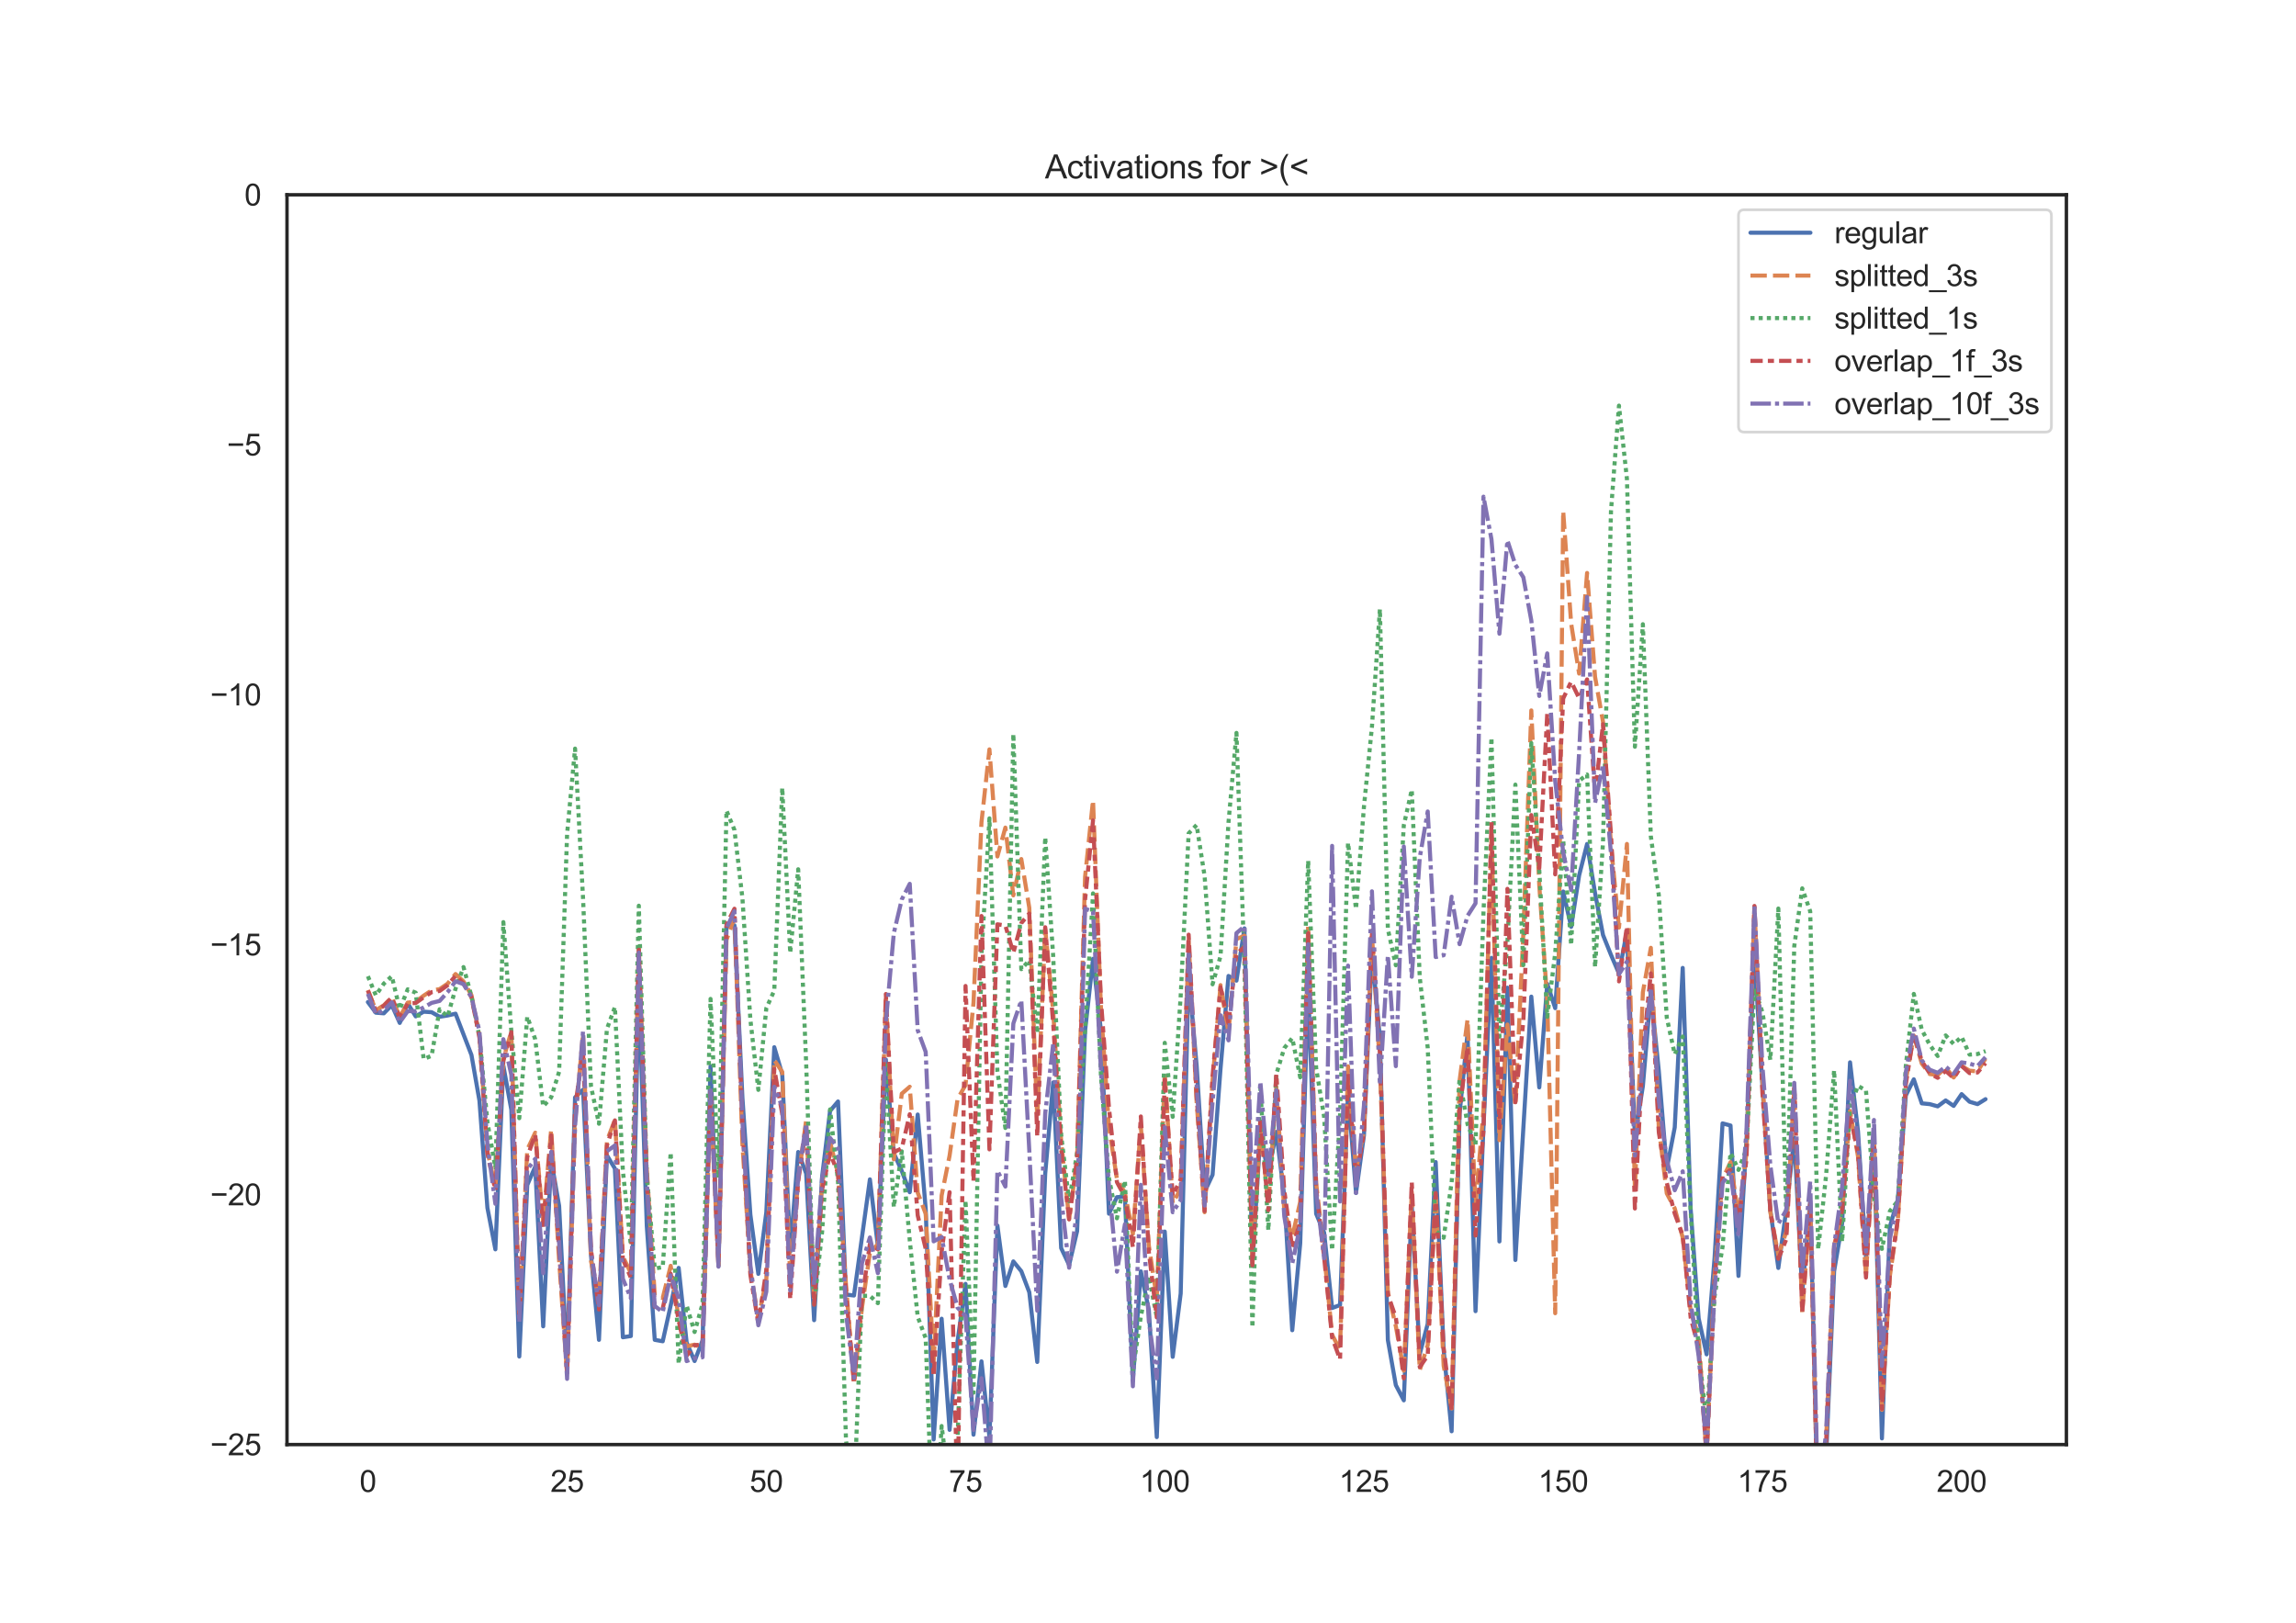 <?xml version="1.0" encoding="utf-8" standalone="no"?>
<!DOCTYPE svg PUBLIC "-//W3C//DTD SVG 1.1//EN"
  "http://www.w3.org/Graphics/SVG/1.1/DTD/svg11.dtd">
<svg height="595.44pt" version="1.1" viewBox="0 0 842.4 595.44" width="842.4pt" xmlns="http://www.w3.org/2000/svg" xmlns:xlink="http://www.w3.org/1999/xlink">
 <defs>
  <style type="text/css">*{stroke-linecap:butt;stroke-linejoin:round;}</style>
 </defs>
 <g id="figure_1">
  <g id="patch_1">
   <path d="M 0 595.44 
L 842.4 595.44 
L 842.4 0 
L 0 0 
z
" style="fill:#ffffff;"/>
  </g>
  <g id="axes_1">
   <g id="patch_2">
    <path d="M 105.3 529.942 
L 758.16 529.942 
L 758.16 71.453 
L 105.3 71.453 
z
" style="fill:#ffffff;"/>
   </g>
   <g id="matplotlib.axis_1">
    <g id="xtick_1">
     <g id="text_1">
      <!-- 0 -->
      <g style="fill:#262626;" transform="translate(131.917 547.315)scale(0.11 -0.11)">
       <defs>
        <path d="M 266 2259 
Q 266 3072 433 3567 
Q 600 4063 929 4331 
Q 1259 4600 1759 4600 
Q 2128 4600 2406 4451 
Q 2684 4303 2865 4023 
Q 3047 3744 3150 3342 
Q 3253 2941 3253 2259 
Q 3253 1453 3087 958 
Q 2922 463 2592 192 
Q 2263 -78 1759 -78 
Q 1097 -78 719 397 
Q 266 969 266 2259 
z
M 844 2259 
Q 844 1131 1108 757 
Q 1372 384 1759 384 
Q 2147 384 2411 759 
Q 2675 1134 2675 2259 
Q 2675 3391 2411 3762 
Q 2147 4134 1753 4134 
Q 1366 4134 1134 3806 
Q 844 3388 844 2259 
z
" id="ArialMT-30" transform="scale(0.016)"/>
       </defs>
       <use xlink:href="#ArialMT-30"/>
      </g>
     </g>
    </g>
    <g id="xtick_2">
     <g id="text_2">
      <!-- 25 -->
      <g style="fill:#262626;" transform="translate(201.951 547.315)scale(0.11 -0.11)">
       <defs>
        <path d="M 3222 541 
L 3222 0 
L 194 0 
Q 188 203 259 391 
Q 375 700 629 1000 
Q 884 1300 1366 1694 
Q 2113 2306 2375 2664 
Q 2638 3022 2638 3341 
Q 2638 3675 2398 3904 
Q 2159 4134 1775 4134 
Q 1369 4134 1125 3890 
Q 881 3647 878 3216 
L 300 3275 
Q 359 3922 746 4261 
Q 1134 4600 1788 4600 
Q 2447 4600 2831 4234 
Q 3216 3869 3216 3328 
Q 3216 3053 3103 2787 
Q 2991 2522 2730 2228 
Q 2469 1934 1863 1422 
Q 1356 997 1212 845 
Q 1069 694 975 541 
L 3222 541 
z
" id="ArialMT-32" transform="scale(0.016)"/>
        <path d="M 266 1200 
L 856 1250 
Q 922 819 1161 601 
Q 1400 384 1738 384 
Q 2144 384 2425 690 
Q 2706 997 2706 1503 
Q 2706 1984 2436 2262 
Q 2166 2541 1728 2541 
Q 1456 2541 1237 2417 
Q 1019 2294 894 2097 
L 366 2166 
L 809 4519 
L 3088 4519 
L 3088 3981 
L 1259 3981 
L 1013 2750 
Q 1425 3038 1878 3038 
Q 2478 3038 2890 2622 
Q 3303 2206 3303 1553 
Q 3303 931 2941 478 
Q 2500 -78 1738 -78 
Q 1113 -78 717 272 
Q 322 622 266 1200 
z
" id="ArialMT-35" transform="scale(0.016)"/>
       </defs>
       <use xlink:href="#ArialMT-32"/>
       <use x="55.615" xlink:href="#ArialMT-35"/>
      </g>
     </g>
    </g>
    <g id="xtick_3">
     <g id="text_3">
      <!-- 50 -->
      <g style="fill:#262626;" transform="translate(275.043 547.315)scale(0.11 -0.11)">
       <use xlink:href="#ArialMT-35"/>
       <use x="55.615" xlink:href="#ArialMT-30"/>
      </g>
     </g>
    </g>
    <g id="xtick_4">
     <g id="text_4">
      <!-- 75 -->
      <g style="fill:#262626;" transform="translate(348.135 547.315)scale(0.11 -0.11)">
       <defs>
        <path d="M 303 3981 
L 303 4522 
L 3269 4522 
L 3269 4084 
Q 2831 3619 2401 2847 
Q 1972 2075 1738 1259 
Q 1569 684 1522 0 
L 944 0 
Q 953 541 1156 1306 
Q 1359 2072 1739 2783 
Q 2119 3494 2547 3981 
L 303 3981 
z
" id="ArialMT-37" transform="scale(0.016)"/>
       </defs>
       <use xlink:href="#ArialMT-37"/>
       <use x="55.615" xlink:href="#ArialMT-35"/>
      </g>
     </g>
    </g>
    <g id="xtick_5">
     <g id="text_5">
      <!-- 100 -->
      <g style="fill:#262626;" transform="translate(418.169 547.315)scale(0.11 -0.11)">
       <defs>
        <path d="M 2384 0 
L 1822 0 
L 1822 3584 
Q 1619 3391 1289 3197 
Q 959 3003 697 2906 
L 697 3450 
Q 1169 3672 1522 3987 
Q 1875 4303 2022 4600 
L 2384 4600 
L 2384 0 
z
" id="ArialMT-31" transform="scale(0.016)"/>
       </defs>
       <use xlink:href="#ArialMT-31"/>
       <use x="55.615" xlink:href="#ArialMT-30"/>
       <use x="111.23" xlink:href="#ArialMT-30"/>
      </g>
     </g>
    </g>
    <g id="xtick_6">
     <g id="text_6">
      <!-- 125 -->
      <g style="fill:#262626;" transform="translate(491.261 547.315)scale(0.11 -0.11)">
       <use xlink:href="#ArialMT-31"/>
       <use x="55.615" xlink:href="#ArialMT-32"/>
       <use x="111.23" xlink:href="#ArialMT-35"/>
      </g>
     </g>
    </g>
    <g id="xtick_7">
     <g id="text_7">
      <!-- 150 -->
      <g style="fill:#262626;" transform="translate(564.353 547.315)scale(0.11 -0.11)">
       <use xlink:href="#ArialMT-31"/>
       <use x="55.615" xlink:href="#ArialMT-35"/>
       <use x="111.23" xlink:href="#ArialMT-30"/>
      </g>
     </g>
    </g>
    <g id="xtick_8">
     <g id="text_8">
      <!-- 175 -->
      <g style="fill:#262626;" transform="translate(637.446 547.315)scale(0.11 -0.11)">
       <use xlink:href="#ArialMT-31"/>
       <use x="55.615" xlink:href="#ArialMT-37"/>
       <use x="111.23" xlink:href="#ArialMT-35"/>
      </g>
     </g>
    </g>
    <g id="xtick_9">
     <g id="text_9">
      <!-- 200 -->
      <g style="fill:#262626;" transform="translate(710.538 547.315)scale(0.11 -0.11)">
       <use xlink:href="#ArialMT-32"/>
       <use x="55.615" xlink:href="#ArialMT-30"/>
       <use x="111.23" xlink:href="#ArialMT-30"/>
      </g>
     </g>
    </g>
   </g>
   <g id="matplotlib.axis_2">
    <g id="ytick_1">
     <g id="text_10">
      <!-- −25 -->
      <g style="fill:#262626;" transform="translate(77.141 533.878)scale(0.11 -0.11)">
       <defs>
        <path d="M 3381 1997 
L 356 1997 
L 356 2522 
L 3381 2522 
L 3381 1997 
z
" id="ArialMT-2212" transform="scale(0.016)"/>
       </defs>
       <use xlink:href="#ArialMT-2212"/>
       <use x="58.398" xlink:href="#ArialMT-32"/>
       <use x="114.014" xlink:href="#ArialMT-35"/>
      </g>
     </g>
    </g>
    <g id="ytick_2">
     <g id="text_11">
      <!-- −20 -->
      <g style="fill:#262626;" transform="translate(77.141 442.181)scale(0.11 -0.11)">
       <use xlink:href="#ArialMT-2212"/>
       <use x="58.398" xlink:href="#ArialMT-32"/>
       <use x="114.014" xlink:href="#ArialMT-30"/>
      </g>
     </g>
    </g>
    <g id="ytick_3">
     <g id="text_12">
      <!-- −15 -->
      <g style="fill:#262626;" transform="translate(77.141 350.483)scale(0.11 -0.11)">
       <use xlink:href="#ArialMT-2212"/>
       <use x="58.398" xlink:href="#ArialMT-31"/>
       <use x="114.014" xlink:href="#ArialMT-35"/>
      </g>
     </g>
    </g>
    <g id="ytick_4">
     <g id="text_13">
      <!-- −10 -->
      <g style="fill:#262626;" transform="translate(77.141 258.785)scale(0.11 -0.11)">
       <use xlink:href="#ArialMT-2212"/>
       <use x="58.398" xlink:href="#ArialMT-31"/>
       <use x="114.014" xlink:href="#ArialMT-30"/>
      </g>
     </g>
    </g>
    <g id="ytick_5">
     <g id="text_14">
      <!-- −5 -->
      <g style="fill:#262626;" transform="translate(83.258 167.087)scale(0.11 -0.11)">
       <use xlink:href="#ArialMT-2212"/>
       <use x="58.398" xlink:href="#ArialMT-35"/>
      </g>
     </g>
    </g>
    <g id="ytick_6">
     <g id="text_15">
      <!-- 0 -->
      <g style="fill:#262626;" transform="translate(89.683 75.39)scale(0.11 -0.11)">
       <use xlink:href="#ArialMT-30"/>
      </g>
     </g>
    </g>
   </g>
   <g id="line2d_1">
    <path clip-path="url(#p9d959f3bb3)" d="M 134.975 367.616 
L 137.899 371.511 
L 140.823 371.745 
L 143.747 368.746 
L 146.67 375.27 
L 149.594 368.096 
L 152.518 372.856 
L 155.441 371.144 
L 158.365 371.337 
L 161.289 373.007 
L 164.212 372.542 
L 167.136 371.878 
L 172.983 387.052 
L 175.907 403.807 
L 178.831 443.095 
L 181.754 458.33 
L 184.678 390.949 
L 187.602 407.097 
L 190.526 497.643 
L 193.449 434.733 
L 196.373 427.985 
L 199.297 486.57 
L 202.22 425.521 
L 205.144 442.405 
L 208.068 500.466 
L 210.991 402.608 
L 213.915 399.75 
L 216.839 460.581 
L 219.762 491.532 
L 222.686 423.842 
L 225.61 428.703 
L 228.534 490.585 
L 231.457 490.137 
L 234.381 362.81 
L 237.305 449.729 
L 240.228 491.528 
L 243.152 492.056 
L 246.076 478.891 
L 248.999 465.136 
L 251.923 492.491 
L 254.847 499.308 
L 257.77 491.723 
L 260.694 391.18 
L 263.618 464.347 
L 266.542 339.911 
L 269.465 339.479 
L 272.389 402.674 
L 275.313 445.625 
L 278.236 467.328 
L 281.16 444.725 
L 284.084 384.178 
L 287.007 394.112 
L 289.931 459.185 
L 292.855 422.62 
L 295.778 430.498 
L 298.702 484.318 
L 301.626 431.728 
L 304.549 407.555 
L 307.473 404.081 
L 310.397 474.912 
L 313.321 475.269 
L 319.168 432.664 
L 322.092 457.2 
L 325.015 388.688 
L 327.939 423.076 
L 330.863 429.578 
L 333.786 437.368 
L 336.71 408.872 
L 339.634 443.352 
L 342.557 528.066 
L 345.481 483.777 
L 348.405 524.555 
L 351.329 492.017 
L 354.252 471.002 
L 357.176 526.317 
L 360.1 499.421 
L 363.023 527.159 
L 365.947 449.603 
L 368.871 471.766 
L 371.794 462.759 
L 374.718 466.352 
L 377.642 474.07 
L 380.565 499.643 
L 383.489 430.521 
L 386.413 397.114 
L 389.336 457.877 
L 392.26 464.068 
L 395.184 451.665 
L 398.108 378.206 
L 401.031 351.754 
L 403.955 378.416 
L 406.879 445.253 
L 409.802 439.18 
L 412.726 439.003 
L 415.65 506.436 
L 418.573 466.404 
L 421.497 480.473 
L 424.421 527.21 
L 427.344 451.813 
L 430.268 497.764 
L 433.192 474.531 
L 436.116 357.445 
L 439.039 390.914 
L 441.963 437.234 
L 444.887 430.983 
L 447.81 392.043 
L 450.734 358.037 
L 453.658 359.749 
L 456.581 340.585 
L 459.505 463.323 
L 462.429 416.077 
L 465.352 430.579 
L 468.276 415.237 
L 471.2 438.866 
L 474.124 487.997 
L 477.047 456.163 
L 479.971 361.491 
L 482.895 445.284 
L 485.818 452.204 
L 488.742 479.851 
L 491.666 478.769 
L 494.589 400.495 
L 497.513 437.667 
L 500.437 416.455 
L 503.36 349.52 
L 506.284 380.794 
L 509.208 491.612 
L 512.131 508.149 
L 515.055 513.718 
L 517.979 442.213 
L 520.903 496.775 
L 523.826 485.644 
L 526.75 426.306 
L 529.674 495.254 
L 532.597 525.074 
L 535.521 408.492 
L 538.445 379.029 
L 541.368 481.007 
L 544.292 413.382 
L 547.216 351.402 
L 550.139 455.433 
L 553.063 362.336 
L 555.987 462.239 
L 561.834 365.619 
L 564.758 398.923 
L 567.682 360.936 
L 570.605 369.846 
L 573.529 327.059 
L 576.453 340.021 
L 579.376 321.165 
L 582.3 309.616 
L 585.224 327.651 
L 588.147 343.019 
L 591.071 350.298 
L 593.995 357.138 
L 596.918 341.667 
L 599.842 417.081 
L 602.766 398.456 
L 605.69 363.926 
L 608.613 392.899 
L 611.537 428.844 
L 614.461 413.596 
L 617.384 355.089 
L 620.308 443.611 
L 623.232 483.656 
L 626.155 496.853 
L 629.079 461.398 
L 632.003 412.121 
L 634.926 412.9 
L 637.85 468.083 
L 640.774 418.398 
L 643.698 349.879 
L 646.621 398.356 
L 649.545 443.951 
L 652.469 465.155 
L 655.392 443.708 
L 658.316 417.37 
L 661.24 473.949 
L 664.163 440.586 
L 667.087 559.041 
L 670.011 534.204 
L 672.934 466.343 
L 675.858 448.986 
L 678.782 389.726 
L 681.706 415.131 
L 684.629 461.008 
L 687.553 419.249 
L 690.477 527.684 
L 693.4 449.976 
L 696.324 439.984 
L 699.248 401.862 
L 702.171 395.958 
L 705.095 404.77 
L 708.019 405.055 
L 710.942 405.868 
L 713.866 403.707 
L 716.79 405.709 
L 719.713 401.388 
L 722.637 404.186 
L 725.561 405.051 
L 728.485 403.239 
L 728.485 403.239 
" style="fill:none;stroke:#4c72b0;stroke-linecap:round;stroke-width:1.5;"/>
   </g>
   <g id="line2d_2">
    <path clip-path="url(#p9d959f3bb3)" d="M 134.975 363.235 
L 137.899 370.624 
L 140.823 368.805 
L 143.747 365.866 
L 146.67 373.138 
L 149.594 367.811 
L 152.518 367.532 
L 155.441 365.266 
L 158.365 363.34 
L 161.289 362.873 
L 164.212 360.883 
L 167.136 357.327 
L 170.06 360.049 
L 172.983 365.09 
L 175.907 380.064 
L 178.831 422.299 
L 181.754 435.561 
L 184.678 388.543 
L 187.602 378.432 
L 190.526 482.289 
L 193.449 421.766 
L 196.373 415.536 
L 199.297 448.213 
L 202.22 414.351 
L 205.144 462.499 
L 208.068 504.229 
L 210.991 411.588 
L 213.915 379.215 
L 216.839 462.642 
L 219.762 476.563 
L 222.686 418.519 
L 225.61 410.812 
L 228.534 460.923 
L 231.457 467.062 
L 234.381 347.488 
L 237.305 428.903 
L 240.228 475.11 
L 243.152 476.183 
L 246.076 464.373 
L 248.999 483.389 
L 251.923 493.907 
L 254.847 493.302 
L 257.77 494.521 
L 260.694 401.55 
L 263.618 465.102 
L 266.542 344.806 
L 269.465 336.681 
L 272.389 419.55 
L 275.313 466.121 
L 278.236 483.671 
L 281.16 469.41 
L 284.084 388.917 
L 287.007 393.234 
L 289.931 468.737 
L 292.855 432.813 
L 295.778 410.943 
L 298.702 477.544 
L 301.626 434.237 
L 304.549 418.921 
L 307.473 430.519 
L 310.397 471.378 
L 313.321 507.818 
L 316.244 479.774 
L 319.168 459.567 
L 322.092 456.435 
L 325.015 366.635 
L 327.939 425.312 
L 330.863 401.222 
L 333.786 398.692 
L 336.71 437.555 
L 339.634 445.284 
L 342.557 499.64 
L 345.481 438.591 
L 348.405 423.941 
L 351.329 403.182 
L 354.252 398.033 
L 357.176 367.854 
L 360.1 301.676 
L 363.023 274.914 
L 365.947 314.197 
L 368.871 303.611 
L 371.794 328.463 
L 374.718 315.149 
L 377.642 333.017 
L 380.565 410.381 
L 383.489 340.887 
L 386.413 371.021 
L 389.336 418.727 
L 392.26 447.235 
L 395.184 425.302 
L 398.108 321.75 
L 401.031 293.544 
L 403.955 370.089 
L 406.879 413.392 
L 409.802 432.497 
L 412.726 437.548 
L 415.65 452.697 
L 418.573 413.04 
L 421.497 456.872 
L 424.421 476.169 
L 427.344 393.347 
L 430.268 441.426 
L 433.192 436.119 
L 436.116 345.167 
L 439.039 404.252 
L 441.963 444.693 
L 444.887 396.446 
L 447.81 361.4 
L 450.734 378.946 
L 453.658 344.521 
L 456.581 343.258 
L 459.505 464.099 
L 462.429 412.77 
L 465.352 442.129 
L 468.276 398.805 
L 471.2 444.167 
L 474.124 453.767 
L 477.047 440.895 
L 479.971 339.451 
L 482.895 433.984 
L 485.818 459.858 
L 488.742 489.676 
L 491.666 495.198 
L 494.589 391.18 
L 497.513 429.464 
L 500.437 414.906 
L 503.36 342.807 
L 506.284 391.285 
L 509.208 474.015 
L 512.131 486.533 
L 515.055 502.839 
L 517.979 437.335 
L 520.903 502.62 
L 523.826 493.505 
L 526.75 438.026 
L 529.674 501.049 
L 532.597 516.706 
L 535.521 396.488 
L 538.445 373.963 
L 541.368 442.273 
L 544.292 407.081 
L 547.216 306.728 
L 550.139 418.27 
L 553.063 375.858 
L 555.987 405.684 
L 558.911 342.48 
L 561.834 260.624 
L 564.758 324.739 
L 567.682 367.21 
L 570.605 481.762 
L 573.529 187.456 
L 576.453 228.768 
L 579.376 247.098 
L 582.3 210.204 
L 585.224 248.306 
L 588.147 264.817 
L 591.071 309.95 
L 593.995 340.283 
L 596.918 309.607 
L 599.842 436.253 
L 602.766 364.041 
L 605.69 347.714 
L 608.613 413.694 
L 611.537 437.8 
L 614.461 443.321 
L 617.384 454.035 
L 620.308 480.943 
L 623.232 490.44 
L 626.155 534.607 
L 629.079 467.962 
L 632.003 432.567 
L 634.926 426.348 
L 637.85 445.989 
L 640.774 422.975 
L 643.698 332.78 
L 646.621 396.117 
L 649.545 444.733 
L 652.469 460.525 
L 655.392 451.882 
L 658.316 398.96 
L 661.24 481.565 
L 664.163 442.018 
L 667.087 560.199 
L 670.011 527.958 
L 672.934 456.994 
L 675.858 444.102 
L 678.782 407.563 
L 681.706 424.265 
L 684.629 468.06 
L 687.553 415.939 
L 690.477 517.194 
L 693.4 468.038 
L 696.324 447.674 
L 699.248 396.278 
L 702.171 379.923 
L 705.095 390.164 
L 708.019 394.019 
L 710.942 394.385 
L 713.866 391.608 
L 716.79 395.275 
L 719.713 391.083 
L 722.637 392.793 
L 725.561 393.039 
L 728.485 388.348 
L 728.485 388.348 
" style="fill:none;stroke:#dd8452;stroke-dasharray:6,2.25;stroke-dashoffset:0;stroke-width:1.5;"/>
   </g>
   <g id="line2d_3">
    <path clip-path="url(#p9d959f3bb3)" d="M 134.975 358.14 
L 137.899 365.143 
L 140.823 360.862 
L 143.747 358.125 
L 146.67 370.249 
L 149.594 362.93 
L 152.518 364.169 
L 155.441 388.524 
L 158.365 387.311 
L 161.289 370.246 
L 164.212 372.896 
L 167.136 362.712 
L 170.06 354.78 
L 172.983 365.492 
L 175.907 380.326 
L 178.831 411.605 
L 181.754 428.412 
L 184.678 338.287 
L 187.602 378.247 
L 190.526 410.21 
L 193.449 372.987 
L 196.373 381.261 
L 199.297 405.896 
L 202.22 402.579 
L 205.144 393.165 
L 208.068 305.934 
L 210.991 274.631 
L 213.915 329.495 
L 216.839 398.574 
L 219.762 412.251 
L 222.686 377.441 
L 225.61 369.45 
L 228.534 429.544 
L 231.457 456.797 
L 234.381 332.268 
L 237.305 431.212 
L 240.228 465.366 
L 243.152 464.853 
L 246.076 422.774 
L 248.999 500.304 
L 251.923 478.92 
L 254.847 488.656 
L 257.77 478.274 
L 260.694 366.457 
L 263.618 432.047 
L 266.542 297.364 
L 269.465 304.469 
L 272.389 329.453 
L 275.313 374.044 
L 278.236 399.826 
L 281.16 369.876 
L 284.084 363.362 
L 287.007 289.001 
L 289.931 349.621 
L 292.855 318.894 
L 295.778 389.997 
L 298.702 478.555 
L 301.626 451.944 
L 304.549 406.989 
L 307.473 433.444 
L 310.397 528.401 
L 313.321 549.791 
L 316.244 475.377 
L 319.168 475.365 
L 322.092 478.079 
L 325.015 390.938 
L 327.939 442.829 
L 330.863 422.374 
L 333.786 454.998 
L 336.71 483.095 
L 339.634 490.919 
L 342.557 572.814 
L 345.481 523.145 
L 348.405 546.339 
L 351.329 528.102 
L 354.252 440.36 
L 357.176 510.923 
L 360.1 350.386 
L 363.023 300.221 
L 365.947 393.067 
L 368.871 413.812 
L 371.794 269.225 
L 374.718 355.541 
L 377.642 352.307 
L 380.565 379.02 
L 383.489 307.144 
L 386.413 350.732 
L 389.336 416.401 
L 392.26 440.675 
L 395.184 422.973 
L 398.108 377.709 
L 401.031 327.746 
L 403.955 395.117 
L 406.879 432.199 
L 409.802 446.946 
L 412.726 433.1 
L 415.65 502.589 
L 418.573 483.008 
L 421.497 468.261 
L 424.421 483.194 
L 427.344 382.563 
L 430.268 409.717 
L 433.192 365.358 
L 436.116 305.729 
L 439.039 302.65 
L 441.963 321.353 
L 444.887 361.1 
L 447.81 350.752 
L 450.734 301.705 
L 453.658 268.871 
L 456.581 353.243 
L 459.505 486.957 
L 462.429 399.014 
L 465.352 451.316 
L 468.276 394.07 
L 471.2 384.493 
L 474.124 380.828 
L 477.047 395.209 
L 479.971 315.751 
L 482.895 391.813 
L 485.818 409.732 
L 488.742 458.663 
L 491.666 409.16 
L 494.589 309.174 
L 497.513 333.464 
L 500.437 295.895 
L 503.36 266.688 
L 506.284 223.479 
L 509.208 340.869 
L 512.131 354.129 
L 515.055 302.747 
L 517.979 289.723 
L 520.903 358.521 
L 523.826 384.343 
L 526.75 451.509 
L 529.674 454.08 
L 532.597 433.833 
L 535.521 395.775 
L 538.445 412.439 
L 541.368 419.892 
L 544.292 334.5 
L 547.216 270.613 
L 550.139 380.312 
L 553.063 345.812 
L 555.987 287.84 
L 558.911 354.037 
L 561.834 272.627 
L 564.758 319.136 
L 567.682 373.031 
L 570.605 349.623 
L 573.529 308.035 
L 576.453 346.667 
L 579.376 286.462 
L 582.3 284.15 
L 585.224 354.783 
L 588.147 308.927 
L 591.071 187.472 
L 593.995 148.805 
L 596.918 175.632 
L 599.842 273.946 
L 602.766 228.993 
L 605.69 306.78 
L 608.613 328.362 
L 611.537 373.343 
L 614.461 386.763 
L 617.384 380.261 
L 620.308 444.219 
L 623.232 495.768 
L 626.155 521.986 
L 629.079 475.572 
L 632.003 457.407 
L 634.926 422.913 
L 637.85 429.193 
L 640.774 421.515 
L 643.698 362.631 
L 646.621 371.297 
L 649.545 388.843 
L 652.469 333.299 
L 655.392 446.831 
L 658.316 347.073 
L 661.24 325.897 
L 664.163 334.339 
L 667.087 458.3 
L 670.011 430.984 
L 672.934 392.635 
L 675.858 455.522 
L 678.782 405.838 
L 681.706 398.379 
L 684.629 400.046 
L 687.553 438.745 
L 690.477 458.162 
L 693.4 444.303 
L 696.324 440.53 
L 699.248 390.92 
L 702.171 364.616 
L 705.095 377.765 
L 708.019 383.295 
L 710.942 387.401 
L 713.866 379.855 
L 716.79 382.987 
L 719.713 380.367 
L 722.637 386.894 
L 725.561 386.682 
L 728.485 385.599 
L 728.485 385.599 
" style="fill:none;stroke:#55a868;stroke-dasharray:1.5,1.5;stroke-dashoffset:0;stroke-width:1.5;"/>
   </g>
   <g id="line2d_4">
    <path clip-path="url(#p9d959f3bb3)" d="M 134.975 363.382 
L 137.899 370.838 
L 140.823 369.014 
L 143.747 365.968 
L 146.67 373.428 
L 149.594 368.126 
L 152.518 367.959 
L 155.441 365.881 
L 158.365 363.983 
L 161.289 363.539 
L 164.212 361.443 
L 167.136 358.009 
L 170.06 360.834 
L 172.983 365.825 
L 175.907 380.62 
L 178.831 423.215 
L 181.754 436.677 
L 184.678 389.12 
L 187.602 378.632 
L 190.526 483.318 
L 193.449 424.449 
L 196.373 416.237 
L 199.297 450.407 
L 202.22 416.516 
L 205.144 458.525 
L 208.068 503.566 
L 210.991 406.148 
L 213.915 386.102 
L 216.839 458.472 
L 219.762 480.386 
L 222.686 420.239 
L 225.61 411.013 
L 228.534 462.001 
L 231.457 468.707 
L 234.381 348.437 
L 237.305 433.55 
L 240.228 479.353 
L 243.152 479.956 
L 246.076 467.286 
L 248.999 484.489 
L 251.923 497.356 
L 254.847 493.496 
L 257.77 493.245 
L 260.694 399.301 
L 263.618 462.706 
L 266.542 339.159 
L 269.465 333.374 
L 272.389 412.379 
L 275.313 467.696 
L 278.236 485.565 
L 281.16 465.956 
L 284.084 392.169 
L 287.007 408.722 
L 289.931 476.597 
L 292.855 433.211 
L 295.778 413.727 
L 298.702 478.641 
L 301.626 436.387 
L 304.549 423.093 
L 307.473 430.392 
L 310.397 474.229 
L 313.321 507.236 
L 316.244 476.66 
L 319.168 456.324 
L 322.092 458.347 
L 325.015 364.668 
L 327.939 422.668 
L 330.863 421.286 
L 333.786 408.764 
L 336.71 445.889 
L 339.634 458.122 
L 342.557 504.973 
L 345.481 459.232 
L 348.405 437.373 
L 351.329 550.667 
L 354.252 361.708 
L 357.176 433.277 
L 360.1 336.043 
L 363.023 421.654 
L 365.947 339.085 
L 368.871 339.546 
L 371.794 349.574 
L 374.718 338.647 
L 377.642 335.16 
L 380.565 416.995 
L 383.489 340.171 
L 386.413 375.43 
L 389.336 421.702 
L 392.26 447.323 
L 395.184 425.292 
L 398.108 330.1 
L 401.031 300.955 
L 403.955 367.143 
L 406.879 406.427 
L 409.802 433.671 
L 412.726 439.114 
L 415.65 457.554 
L 418.573 409.579 
L 421.497 459.208 
L 424.421 483.304 
L 427.344 396.131 
L 430.268 438.696 
L 433.192 432.564 
L 436.116 342.886 
L 439.039 402.159 
L 441.963 444.266 
L 444.887 394.82 
L 447.81 362.163 
L 450.734 375.368 
L 453.658 349.966 
L 456.581 347.396 
L 459.505 464.175 
L 462.429 410.429 
L 465.352 443.935 
L 468.276 394.013 
L 471.2 436.71 
L 474.124 457.909 
L 477.047 448.172 
L 479.971 342.378 
L 482.895 436.046 
L 485.818 461.242 
L 488.742 490.703 
L 491.666 498.685 
L 494.589 393.738 
L 497.513 432.641 
L 500.437 415.625 
L 503.36 341.432 
L 506.284 386.388 
L 509.208 474.913 
L 512.131 483.382 
L 515.055 505.667 
L 517.979 433.697 
L 520.903 501.506 
L 523.826 497.279 
L 526.75 437.7 
L 529.674 494.652 
L 532.597 517.371 
L 535.521 407.193 
L 538.445 384.102 
L 541.368 453.266 
L 544.292 414.525 
L 547.216 301.606 
L 550.139 413.787 
L 553.063 326.078 
L 555.987 404.367 
L 558.911 374.548 
L 561.834 299.008 
L 564.758 318.459 
L 567.682 261.817 
L 570.605 320.763 
L 573.529 256.25 
L 576.453 250.08 
L 579.376 256.127 
L 582.3 249.24 
L 585.224 290.917 
L 588.147 265.692 
L 591.071 306.25 
L 593.995 360.018 
L 596.918 339.899 
L 599.842 443.343 
L 602.766 385.912 
L 605.69 357.083 
L 608.613 415.334 
L 611.537 433.912 
L 614.461 445.224 
L 617.384 453.174 
L 620.308 483.415 
L 623.232 494.524 
L 626.155 533.957 
L 629.079 470.195 
L 632.003 431.42 
L 634.926 429.216 
L 637.85 448.553 
L 640.774 425.307 
L 643.698 332.348 
L 646.621 400.85 
L 649.545 444.263 
L 652.469 461.806 
L 655.392 454.622 
L 658.316 399.07 
L 661.24 481.301 
L 664.163 441.441 
L 667.087 559.743 
L 670.011 529.021 
L 672.934 458.043 
L 675.858 443.975 
L 678.782 408.885 
L 681.706 422.999 
L 684.629 468.683 
L 687.553 416.46 
L 690.477 516.827 
L 693.4 467.04 
L 696.324 447.319 
L 699.248 397.72 
L 702.171 379.234 
L 705.095 389.257 
L 708.019 393.806 
L 710.942 395.406 
L 713.866 392.832 
L 716.79 395.501 
L 719.713 391.035 
L 722.637 393.691 
L 725.561 393.432 
L 728.485 390.008 
L 728.485 390.008 
" style="fill:none;stroke:#c44e52;stroke-dasharray:4.5,1.875,2.25,1.875;stroke-dashoffset:0;stroke-width:1.5;"/>
   </g>
   <g id="line2d_5">
    <path clip-path="url(#p9d959f3bb3)" d="M 134.975 364.569 
L 137.899 371.978 
L 140.823 370.629 
L 143.747 367.703 
L 146.67 375.039 
L 149.594 370.961 
L 152.518 370.945 
L 155.441 369.604 
L 158.365 367.914 
L 161.289 367.203 
L 164.212 363.975 
L 167.136 359.99 
L 170.06 361.027 
L 172.983 365.79 
L 175.907 378.374 
L 178.831 419.774 
L 181.754 441.618 
L 184.678 381.241 
L 187.602 394.303 
L 190.526 485.037 
L 193.449 429.106 
L 196.373 425.111 
L 199.297 467.076 
L 202.22 422.569 
L 205.144 455.977 
L 208.068 505.855 
L 210.991 413.01 
L 213.915 378.356 
L 216.839 459.465 
L 219.762 478.864 
L 222.686 422.352 
L 225.61 420.207 
L 228.534 469.138 
L 231.457 476.249 
L 234.381 349.473 
L 237.305 433.521 
L 240.228 479.114 
L 243.152 481.354 
L 246.076 467.897 
L 248.999 476.272 
L 251.923 499.332 
L 254.847 498.235 
L 257.77 497.915 
L 260.694 400.015 
L 263.618 464.692 
L 266.542 340.567 
L 269.465 334.255 
L 272.389 411.118 
L 275.313 464.124 
L 278.236 486.187 
L 281.16 473.856 
L 284.084 398.684 
L 287.007 406.024 
L 289.931 473.372 
L 292.855 432.05 
L 295.778 412.204 
L 298.702 471.352 
L 301.626 432.384 
L 304.549 417.446 
L 307.473 421.22 
L 310.397 481.827 
L 313.321 505.46 
L 316.244 463.458 
L 319.168 453.965 
L 322.092 467.057 
L 325.015 375.125 
L 327.939 342.337 
L 330.863 329.954 
L 333.786 324.237 
L 336.71 377.98 
L 339.634 385.904 
L 342.557 455.398 
L 345.481 453.816 
L 348.405 469.311 
L 351.329 479.723 
L 354.252 482.806 
L 357.176 524.592 
L 360.1 505.618 
L 363.023 542.265 
L 365.947 429.51 
L 368.871 435.287 
L 371.794 375.477 
L 374.718 366.972 
L 377.642 422.035 
L 380.565 480.838 
L 383.489 408.424 
L 386.413 382.936 
L 389.336 439.29 
L 392.26 465.061 
L 395.184 444.193 
L 398.108 333.389 
L 401.031 334.365 
L 403.955 393.213 
L 406.879 435.218 
L 409.802 466.523 
L 412.726 449.137 
L 415.65 508.574 
L 418.573 434.666 
L 421.497 484.629 
L 424.421 505.653 
L 427.344 413.531 
L 430.268 444.713 
L 433.192 440.305 
L 436.116 348.975 
L 439.039 397.936 
L 441.963 442.263 
L 444.887 404.196 
L 447.81 372.462 
L 450.734 381.655 
L 453.658 342.313 
L 456.581 339.849 
L 459.505 441.765 
L 462.429 396.871 
L 465.352 430.916 
L 468.276 399.941 
L 471.2 446.195 
L 474.124 463.593 
L 477.047 449.598 
L 479.971 346.413 
L 482.895 437.315 
L 485.818 461.614 
L 488.742 310.311 
L 491.666 440.774 
L 494.589 354.239 
L 497.513 437.642 
L 500.437 405.499 
L 503.36 326.987 
L 506.284 398.013 
L 509.208 350.524 
L 512.131 391.125 
L 515.055 310.56 
L 517.979 358.331 
L 520.903 314.654 
L 523.826 297.696 
L 526.75 351.099 
L 529.674 350.448 
L 532.597 328.962 
L 535.521 346.382 
L 538.445 335.962 
L 541.368 331.384 
L 544.292 182.211 
L 547.216 197.831 
L 550.139 232.487 
L 553.063 198.256 
L 555.987 207.215 
L 558.911 211.773 
L 561.834 227.612 
L 564.758 255.312 
L 567.682 239.697 
L 570.605 286.554 
L 573.529 312.675 
L 576.453 326.52 
L 579.376 276.03 
L 582.3 218.997 
L 585.224 294.571 
L 588.147 280.452 
L 591.071 313.191 
L 593.995 357.421 
L 596.918 352.752 
L 599.842 423.945 
L 602.766 388.403 
L 605.69 362.432 
L 608.613 403.612 
L 611.537 425.586 
L 614.461 436.653 
L 617.384 429.712 
L 620.308 477.809 
L 623.232 497.401 
L 626.155 531.519 
L 629.079 473.587 
L 632.003 433.98 
L 634.926 429.692 
L 637.85 453.519 
L 640.774 414.84 
L 643.698 332.439 
L 646.621 390.985 
L 649.545 427.565 
L 652.469 448.909 
L 655.392 443.91 
L 658.316 397.256 
L 661.24 466.374 
L 664.163 433.379 
L 667.087 552.436 
L 670.011 525.284 
L 672.934 457.031 
L 675.858 435.627 
L 678.782 396.486 
L 681.706 418.145 
L 684.629 459.13 
L 687.553 410.87 
L 690.477 501.14 
L 693.4 454.482 
L 696.324 440.209 
L 699.248 393.322 
L 702.171 377.34 
L 705.095 389.019 
L 708.019 392.437 
L 710.942 393.575 
L 713.866 391.265 
L 716.79 393.91 
L 719.713 389.721 
L 722.637 390.212 
L 725.561 391.086 
L 728.485 387.832 
L 728.485 387.832 
" style="fill:none;stroke:#8172b3;stroke-dasharray:7.5,1.5,1.5,1.5;stroke-dashoffset:0;stroke-width:1.5;"/>
   </g>
   <g id="line2d_6"/>
   <g id="line2d_7"/>
   <g id="line2d_8"/>
   <g id="line2d_9"/>
   <g id="line2d_10"/>
   <g id="patch_3">
    <path d="M 105.3 529.942 
L 105.3 71.453 
" style="fill:none;stroke:#262626;stroke-linecap:square;stroke-linejoin:miter;stroke-width:1.25;"/>
   </g>
   <g id="patch_4">
    <path d="M 758.16 529.942 
L 758.16 71.453 
" style="fill:none;stroke:#262626;stroke-linecap:square;stroke-linejoin:miter;stroke-width:1.25;"/>
   </g>
   <g id="patch_5">
    <path d="M 105.3 529.942 
L 758.16 529.942 
" style="fill:none;stroke:#262626;stroke-linecap:square;stroke-linejoin:miter;stroke-width:1.25;"/>
   </g>
   <g id="patch_6">
    <path d="M 105.3 71.453 
L 758.16 71.453 
" style="fill:none;stroke:#262626;stroke-linecap:square;stroke-linejoin:miter;stroke-width:1.25;"/>
   </g>
   <g id="text_16">
    <!-- Activations for &gt;(&lt; -->
    <g style="fill:#262626;" transform="translate(383.377 65.453)scale(0.12 -0.12)">
     <defs>
      <path d="M -9 0 
L 1750 4581 
L 2403 4581 
L 4278 0 
L 3588 0 
L 3053 1388 
L 1138 1388 
L 634 0 
L -9 0 
z
M 1313 1881 
L 2866 1881 
L 2388 3150 
Q 2169 3728 2063 4100 
Q 1975 3659 1816 3225 
L 1313 1881 
z
" id="ArialMT-41" transform="scale(0.016)"/>
      <path d="M 2588 1216 
L 3141 1144 
Q 3050 572 2676 248 
Q 2303 -75 1759 -75 
Q 1078 -75 664 370 
Q 250 816 250 1647 
Q 250 2184 428 2587 
Q 606 2991 970 3192 
Q 1334 3394 1763 3394 
Q 2303 3394 2647 3120 
Q 2991 2847 3088 2344 
L 2541 2259 
Q 2463 2594 2264 2762 
Q 2066 2931 1784 2931 
Q 1359 2931 1093 2626 
Q 828 2322 828 1663 
Q 828 994 1084 691 
Q 1341 388 1753 388 
Q 2084 388 2306 591 
Q 2528 794 2588 1216 
z
" id="ArialMT-63" transform="scale(0.016)"/>
      <path d="M 1650 503 
L 1731 6 
Q 1494 -44 1306 -44 
Q 1000 -44 831 53 
Q 663 150 594 308 
Q 525 466 525 972 
L 525 2881 
L 113 2881 
L 113 3319 
L 525 3319 
L 525 4141 
L 1084 4478 
L 1084 3319 
L 1650 3319 
L 1650 2881 
L 1084 2881 
L 1084 941 
Q 1084 700 1114 631 
Q 1144 563 1211 522 
Q 1278 481 1403 481 
Q 1497 481 1650 503 
z
" id="ArialMT-74" transform="scale(0.016)"/>
      <path d="M 425 3934 
L 425 4581 
L 988 4581 
L 988 3934 
L 425 3934 
z
M 425 0 
L 425 3319 
L 988 3319 
L 988 0 
L 425 0 
z
" id="ArialMT-69" transform="scale(0.016)"/>
      <path d="M 1344 0 
L 81 3319 
L 675 3319 
L 1388 1331 
Q 1503 1009 1600 663 
Q 1675 925 1809 1294 
L 2547 3319 
L 3125 3319 
L 1869 0 
L 1344 0 
z
" id="ArialMT-76" transform="scale(0.016)"/>
      <path d="M 2588 409 
Q 2275 144 1986 34 
Q 1697 -75 1366 -75 
Q 819 -75 525 192 
Q 231 459 231 875 
Q 231 1119 342 1320 
Q 453 1522 633 1644 
Q 813 1766 1038 1828 
Q 1203 1872 1538 1913 
Q 2219 1994 2541 2106 
Q 2544 2222 2544 2253 
Q 2544 2597 2384 2738 
Q 2169 2928 1744 2928 
Q 1347 2928 1158 2789 
Q 969 2650 878 2297 
L 328 2372 
Q 403 2725 575 2942 
Q 747 3159 1072 3276 
Q 1397 3394 1825 3394 
Q 2250 3394 2515 3294 
Q 2781 3194 2906 3042 
Q 3031 2891 3081 2659 
Q 3109 2516 3109 2141 
L 3109 1391 
Q 3109 606 3145 398 
Q 3181 191 3288 0 
L 2700 0 
Q 2613 175 2588 409 
z
M 2541 1666 
Q 2234 1541 1622 1453 
Q 1275 1403 1131 1340 
Q 988 1278 909 1158 
Q 831 1038 831 891 
Q 831 666 1001 516 
Q 1172 366 1500 366 
Q 1825 366 2078 508 
Q 2331 650 2450 897 
Q 2541 1088 2541 1459 
L 2541 1666 
z
" id="ArialMT-61" transform="scale(0.016)"/>
      <path d="M 213 1659 
Q 213 2581 725 3025 
Q 1153 3394 1769 3394 
Q 2453 3394 2887 2945 
Q 3322 2497 3322 1706 
Q 3322 1066 3130 698 
Q 2938 331 2570 128 
Q 2203 -75 1769 -75 
Q 1072 -75 642 372 
Q 213 819 213 1659 
z
M 791 1659 
Q 791 1022 1069 705 
Q 1347 388 1769 388 
Q 2188 388 2466 706 
Q 2744 1025 2744 1678 
Q 2744 2294 2464 2611 
Q 2184 2928 1769 2928 
Q 1347 2928 1069 2612 
Q 791 2297 791 1659 
z
" id="ArialMT-6f" transform="scale(0.016)"/>
      <path d="M 422 0 
L 422 3319 
L 928 3319 
L 928 2847 
Q 1294 3394 1984 3394 
Q 2284 3394 2536 3286 
Q 2788 3178 2913 3003 
Q 3038 2828 3088 2588 
Q 3119 2431 3119 2041 
L 3119 0 
L 2556 0 
L 2556 2019 
Q 2556 2363 2490 2533 
Q 2425 2703 2258 2804 
Q 2091 2906 1866 2906 
Q 1506 2906 1245 2678 
Q 984 2450 984 1813 
L 984 0 
L 422 0 
z
" id="ArialMT-6e" transform="scale(0.016)"/>
      <path d="M 197 991 
L 753 1078 
Q 800 744 1014 566 
Q 1228 388 1613 388 
Q 2000 388 2187 545 
Q 2375 703 2375 916 
Q 2375 1106 2209 1216 
Q 2094 1291 1634 1406 
Q 1016 1563 777 1677 
Q 538 1791 414 1992 
Q 291 2194 291 2438 
Q 291 2659 392 2848 
Q 494 3038 669 3163 
Q 800 3259 1026 3326 
Q 1253 3394 1513 3394 
Q 1903 3394 2198 3281 
Q 2494 3169 2634 2976 
Q 2775 2784 2828 2463 
L 2278 2388 
Q 2241 2644 2061 2787 
Q 1881 2931 1553 2931 
Q 1166 2931 1000 2803 
Q 834 2675 834 2503 
Q 834 2394 903 2306 
Q 972 2216 1119 2156 
Q 1203 2125 1616 2013 
Q 2213 1853 2448 1751 
Q 2684 1650 2818 1456 
Q 2953 1263 2953 975 
Q 2953 694 2789 445 
Q 2625 197 2315 61 
Q 2006 -75 1616 -75 
Q 969 -75 630 194 
Q 291 463 197 991 
z
" id="ArialMT-73" transform="scale(0.016)"/>
      <path id="ArialMT-20" transform="scale(0.016)"/>
      <path d="M 556 0 
L 556 2881 
L 59 2881 
L 59 3319 
L 556 3319 
L 556 3672 
Q 556 4006 616 4169 
Q 697 4388 901 4523 
Q 1106 4659 1475 4659 
Q 1713 4659 2000 4603 
L 1916 4113 
Q 1741 4144 1584 4144 
Q 1328 4144 1222 4034 
Q 1116 3925 1116 3625 
L 1116 3319 
L 1763 3319 
L 1763 2881 
L 1116 2881 
L 1116 0 
L 556 0 
z
" id="ArialMT-66" transform="scale(0.016)"/>
      <path d="M 416 0 
L 416 3319 
L 922 3319 
L 922 2816 
Q 1116 3169 1280 3281 
Q 1444 3394 1641 3394 
Q 1925 3394 2219 3213 
L 2025 2691 
Q 1819 2813 1613 2813 
Q 1428 2813 1281 2702 
Q 1134 2591 1072 2394 
Q 978 2094 978 1738 
L 978 0 
L 416 0 
z
" id="ArialMT-72" transform="scale(0.016)"/>
      <path d="M 3384 2003 
L 350 706 
L 350 1266 
L 2753 2263 
L 350 3250 
L 350 3809 
L 3384 2528 
L 3384 2003 
z
" id="ArialMT-3e" transform="scale(0.016)"/>
      <path d="M 1497 -1347 
Q 1031 -759 709 28 
Q 388 816 388 1659 
Q 388 2403 628 3084 
Q 909 3875 1497 4659 
L 1900 4659 
Q 1522 4009 1400 3731 
Q 1209 3300 1100 2831 
Q 966 2247 966 1656 
Q 966 153 1900 -1347 
L 1497 -1347 
z
" id="ArialMT-28" transform="scale(0.016)"/>
      <path d="M 350 2003 
L 350 2528 
L 3384 3809 
L 3384 3250 
L 978 2263 
L 3384 1266 
L 3384 706 
L 350 2003 
z
" id="ArialMT-3c" transform="scale(0.016)"/>
     </defs>
     <use xlink:href="#ArialMT-41"/>
     <use x="66.699" xlink:href="#ArialMT-63"/>
     <use x="116.699" xlink:href="#ArialMT-74"/>
     <use x="144.482" xlink:href="#ArialMT-69"/>
     <use x="166.699" xlink:href="#ArialMT-76"/>
     <use x="216.699" xlink:href="#ArialMT-61"/>
     <use x="272.314" xlink:href="#ArialMT-74"/>
     <use x="300.098" xlink:href="#ArialMT-69"/>
     <use x="322.314" xlink:href="#ArialMT-6f"/>
     <use x="377.93" xlink:href="#ArialMT-6e"/>
     <use x="433.545" xlink:href="#ArialMT-73"/>
     <use x="483.545" xlink:href="#ArialMT-20"/>
     <use x="511.328" xlink:href="#ArialMT-66"/>
     <use x="539.111" xlink:href="#ArialMT-6f"/>
     <use x="594.727" xlink:href="#ArialMT-72"/>
     <use x="628.027" xlink:href="#ArialMT-20"/>
     <use x="655.811" xlink:href="#ArialMT-3e"/>
     <use x="714.209" xlink:href="#ArialMT-28"/>
     <use x="747.51" xlink:href="#ArialMT-3c"/>
    </g>
   </g>
   <g id="legend_1">
    <g id="patch_7">
     <path d="M 640.044 158.514 
L 750.46 158.514 
Q 752.66 158.514 752.66 156.314 
L 752.66 79.153 
Q 752.66 76.953 750.46 76.953 
L 640.044 76.953 
Q 637.844 76.953 637.844 79.153 
L 637.844 156.314 
Q 637.844 158.514 640.044 158.514 
z
" style="fill:#ffffff;opacity:0.8;stroke:#cccccc;stroke-linejoin:miter;"/>
    </g>
    <g id="line2d_11">
     <path d="M 642.244 85.376 
L 664.244 85.376 
" style="fill:none;stroke:#4c72b0;stroke-linecap:round;stroke-width:1.5;"/>
    </g>
    <g id="line2d_12"/>
    <g id="text_17">
     <!-- regular -->
     <g style="fill:#262626;" transform="translate(673.044 89.226)scale(0.11 -0.11)">
      <defs>
       <path d="M 2694 1069 
L 3275 997 
Q 3138 488 2766 206 
Q 2394 -75 1816 -75 
Q 1088 -75 661 373 
Q 234 822 234 1631 
Q 234 2469 665 2931 
Q 1097 3394 1784 3394 
Q 2450 3394 2872 2941 
Q 3294 2488 3294 1666 
Q 3294 1616 3291 1516 
L 816 1516 
Q 847 969 1125 678 
Q 1403 388 1819 388 
Q 2128 388 2347 550 
Q 2566 713 2694 1069 
z
M 847 1978 
L 2700 1978 
Q 2663 2397 2488 2606 
Q 2219 2931 1791 2931 
Q 1403 2931 1139 2672 
Q 875 2413 847 1978 
z
" id="ArialMT-65" transform="scale(0.016)"/>
       <path d="M 319 -275 
L 866 -356 
Q 900 -609 1056 -725 
Q 1266 -881 1628 -881 
Q 2019 -881 2231 -725 
Q 2444 -569 2519 -288 
Q 2563 -116 2559 434 
Q 2191 0 1641 0 
Q 956 0 581 494 
Q 206 988 206 1678 
Q 206 2153 378 2554 
Q 550 2956 876 3175 
Q 1203 3394 1644 3394 
Q 2231 3394 2613 2919 
L 2613 3319 
L 3131 3319 
L 3131 450 
Q 3131 -325 2973 -648 
Q 2816 -972 2473 -1159 
Q 2131 -1347 1631 -1347 
Q 1038 -1347 672 -1080 
Q 306 -813 319 -275 
z
M 784 1719 
Q 784 1066 1043 766 
Q 1303 466 1694 466 
Q 2081 466 2343 764 
Q 2606 1063 2606 1700 
Q 2606 2309 2336 2618 
Q 2066 2928 1684 2928 
Q 1309 2928 1046 2623 
Q 784 2319 784 1719 
z
" id="ArialMT-67" transform="scale(0.016)"/>
       <path d="M 2597 0 
L 2597 488 
Q 2209 -75 1544 -75 
Q 1250 -75 995 37 
Q 741 150 617 320 
Q 494 491 444 738 
Q 409 903 409 1263 
L 409 3319 
L 972 3319 
L 972 1478 
Q 972 1038 1006 884 
Q 1059 663 1231 536 
Q 1403 409 1656 409 
Q 1909 409 2131 539 
Q 2353 669 2445 892 
Q 2538 1116 2538 1541 
L 2538 3319 
L 3100 3319 
L 3100 0 
L 2597 0 
z
" id="ArialMT-75" transform="scale(0.016)"/>
       <path d="M 409 0 
L 409 4581 
L 972 4581 
L 972 0 
L 409 0 
z
" id="ArialMT-6c" transform="scale(0.016)"/>
      </defs>
      <use xlink:href="#ArialMT-72"/>
      <use x="33.301" xlink:href="#ArialMT-65"/>
      <use x="88.916" xlink:href="#ArialMT-67"/>
      <use x="144.531" xlink:href="#ArialMT-75"/>
      <use x="200.146" xlink:href="#ArialMT-6c"/>
      <use x="222.363" xlink:href="#ArialMT-61"/>
      <use x="277.979" xlink:href="#ArialMT-72"/>
     </g>
    </g>
    <g id="line2d_13">
     <path d="M 642.244 101.098 
L 664.244 101.098 
" style="fill:none;stroke:#dd8452;stroke-dasharray:6,2.25;stroke-dashoffset:0;stroke-width:1.5;"/>
    </g>
    <g id="line2d_14"/>
    <g id="text_18">
     <!-- splitted_3s -->
     <g style="fill:#262626;" transform="translate(673.044 104.948)scale(0.11 -0.11)">
      <defs>
       <path d="M 422 -1272 
L 422 3319 
L 934 3319 
L 934 2888 
Q 1116 3141 1344 3267 
Q 1572 3394 1897 3394 
Q 2322 3394 2647 3175 
Q 2972 2956 3137 2557 
Q 3303 2159 3303 1684 
Q 3303 1175 3120 767 
Q 2938 359 2589 142 
Q 2241 -75 1856 -75 
Q 1575 -75 1351 44 
Q 1128 163 984 344 
L 984 -1272 
L 422 -1272 
z
M 931 1641 
Q 931 1000 1190 694 
Q 1450 388 1819 388 
Q 2194 388 2461 705 
Q 2728 1022 2728 1688 
Q 2728 2322 2467 2637 
Q 2206 2953 1844 2953 
Q 1484 2953 1207 2617 
Q 931 2281 931 1641 
z
" id="ArialMT-70" transform="scale(0.016)"/>
       <path d="M 2575 0 
L 2575 419 
Q 2259 -75 1647 -75 
Q 1250 -75 917 144 
Q 584 363 401 755 
Q 219 1147 219 1656 
Q 219 2153 384 2558 
Q 550 2963 881 3178 
Q 1213 3394 1622 3394 
Q 1922 3394 2156 3267 
Q 2391 3141 2538 2938 
L 2538 4581 
L 3097 4581 
L 3097 0 
L 2575 0 
z
M 797 1656 
Q 797 1019 1065 703 
Q 1334 388 1700 388 
Q 2069 388 2326 689 
Q 2584 991 2584 1609 
Q 2584 2291 2321 2609 
Q 2059 2928 1675 2928 
Q 1300 2928 1048 2622 
Q 797 2316 797 1656 
z
" id="ArialMT-64" transform="scale(0.016)"/>
       <path d="M -97 -1272 
L -97 -866 
L 3631 -866 
L 3631 -1272 
L -97 -1272 
z
" id="ArialMT-5f" transform="scale(0.016)"/>
       <path d="M 269 1209 
L 831 1284 
Q 928 806 1161 595 
Q 1394 384 1728 384 
Q 2125 384 2398 659 
Q 2672 934 2672 1341 
Q 2672 1728 2419 1979 
Q 2166 2231 1775 2231 
Q 1616 2231 1378 2169 
L 1441 2663 
Q 1497 2656 1531 2656 
Q 1891 2656 2178 2843 
Q 2466 3031 2466 3422 
Q 2466 3731 2256 3934 
Q 2047 4138 1716 4138 
Q 1388 4138 1169 3931 
Q 950 3725 888 3313 
L 325 3413 
Q 428 3978 793 4289 
Q 1159 4600 1703 4600 
Q 2078 4600 2393 4439 
Q 2709 4278 2876 4000 
Q 3044 3722 3044 3409 
Q 3044 3113 2884 2869 
Q 2725 2625 2413 2481 
Q 2819 2388 3044 2092 
Q 3269 1797 3269 1353 
Q 3269 753 2831 336 
Q 2394 -81 1725 -81 
Q 1122 -81 723 278 
Q 325 638 269 1209 
z
" id="ArialMT-33" transform="scale(0.016)"/>
      </defs>
      <use xlink:href="#ArialMT-73"/>
      <use x="50" xlink:href="#ArialMT-70"/>
      <use x="105.615" xlink:href="#ArialMT-6c"/>
      <use x="127.832" xlink:href="#ArialMT-69"/>
      <use x="150.049" xlink:href="#ArialMT-74"/>
      <use x="177.832" xlink:href="#ArialMT-74"/>
      <use x="205.615" xlink:href="#ArialMT-65"/>
      <use x="261.23" xlink:href="#ArialMT-64"/>
      <use x="316.846" xlink:href="#ArialMT-5f"/>
      <use x="372.461" xlink:href="#ArialMT-33"/>
      <use x="428.076" xlink:href="#ArialMT-73"/>
     </g>
    </g>
    <g id="line2d_15">
     <path d="M 642.244 116.69 
L 664.244 116.69 
" style="fill:none;stroke:#55a868;stroke-dasharray:1.5,1.5;stroke-dashoffset:0;stroke-width:1.5;"/>
    </g>
    <g id="line2d_16"/>
    <g id="text_19">
     <!-- splitted_1s -->
     <g style="fill:#262626;" transform="translate(673.044 120.54)scale(0.11 -0.11)">
      <use xlink:href="#ArialMT-73"/>
      <use x="50" xlink:href="#ArialMT-70"/>
      <use x="105.615" xlink:href="#ArialMT-6c"/>
      <use x="127.832" xlink:href="#ArialMT-69"/>
      <use x="150.049" xlink:href="#ArialMT-74"/>
      <use x="177.832" xlink:href="#ArialMT-74"/>
      <use x="205.615" xlink:href="#ArialMT-65"/>
      <use x="261.23" xlink:href="#ArialMT-64"/>
      <use x="316.846" xlink:href="#ArialMT-5f"/>
      <use x="372.461" xlink:href="#ArialMT-31"/>
      <use x="428.076" xlink:href="#ArialMT-73"/>
     </g>
    </g>
    <g id="line2d_17">
     <path d="M 642.244 132.384 
L 664.244 132.384 
" style="fill:none;stroke:#c44e52;stroke-dasharray:4.5,1.875,2.25,1.875;stroke-dashoffset:0;stroke-width:1.5;"/>
    </g>
    <g id="line2d_18"/>
    <g id="text_20">
     <!-- overlap_1f_3s -->
     <g style="fill:#262626;" transform="translate(673.044 136.234)scale(0.11 -0.11)">
      <use xlink:href="#ArialMT-6f"/>
      <use x="55.615" xlink:href="#ArialMT-76"/>
      <use x="105.615" xlink:href="#ArialMT-65"/>
      <use x="161.23" xlink:href="#ArialMT-72"/>
      <use x="194.531" xlink:href="#ArialMT-6c"/>
      <use x="216.748" xlink:href="#ArialMT-61"/>
      <use x="272.363" xlink:href="#ArialMT-70"/>
      <use x="327.979" xlink:href="#ArialMT-5f"/>
      <use x="383.594" xlink:href="#ArialMT-31"/>
      <use x="439.209" xlink:href="#ArialMT-66"/>
      <use x="466.992" xlink:href="#ArialMT-5f"/>
      <use x="522.607" xlink:href="#ArialMT-33"/>
      <use x="578.223" xlink:href="#ArialMT-73"/>
     </g>
    </g>
    <g id="line2d_19">
     <path d="M 642.244 148.078 
L 664.244 148.078 
" style="fill:none;stroke:#8172b3;stroke-dasharray:7.5,1.5,1.5,1.5;stroke-dashoffset:0;stroke-width:1.5;"/>
    </g>
    <g id="line2d_20"/>
    <g id="text_21">
     <!-- overlap_10f_3s -->
     <g style="fill:#262626;" transform="translate(673.044 151.928)scale(0.11 -0.11)">
      <use xlink:href="#ArialMT-6f"/>
      <use x="55.615" xlink:href="#ArialMT-76"/>
      <use x="105.615" xlink:href="#ArialMT-65"/>
      <use x="161.23" xlink:href="#ArialMT-72"/>
      <use x="194.531" xlink:href="#ArialMT-6c"/>
      <use x="216.748" xlink:href="#ArialMT-61"/>
      <use x="272.363" xlink:href="#ArialMT-70"/>
      <use x="327.979" xlink:href="#ArialMT-5f"/>
      <use x="383.594" xlink:href="#ArialMT-31"/>
      <use x="439.209" xlink:href="#ArialMT-30"/>
      <use x="494.824" xlink:href="#ArialMT-66"/>
      <use x="522.607" xlink:href="#ArialMT-5f"/>
      <use x="578.223" xlink:href="#ArialMT-33"/>
      <use x="633.838" xlink:href="#ArialMT-73"/>
     </g>
    </g>
   </g>
  </g>
 </g>
 <defs>
  <clipPath id="p9d959f3bb3">
   <rect height="458.489" width="652.86" x="105.3" y="71.453"/>
  </clipPath>
 </defs>
</svg>
